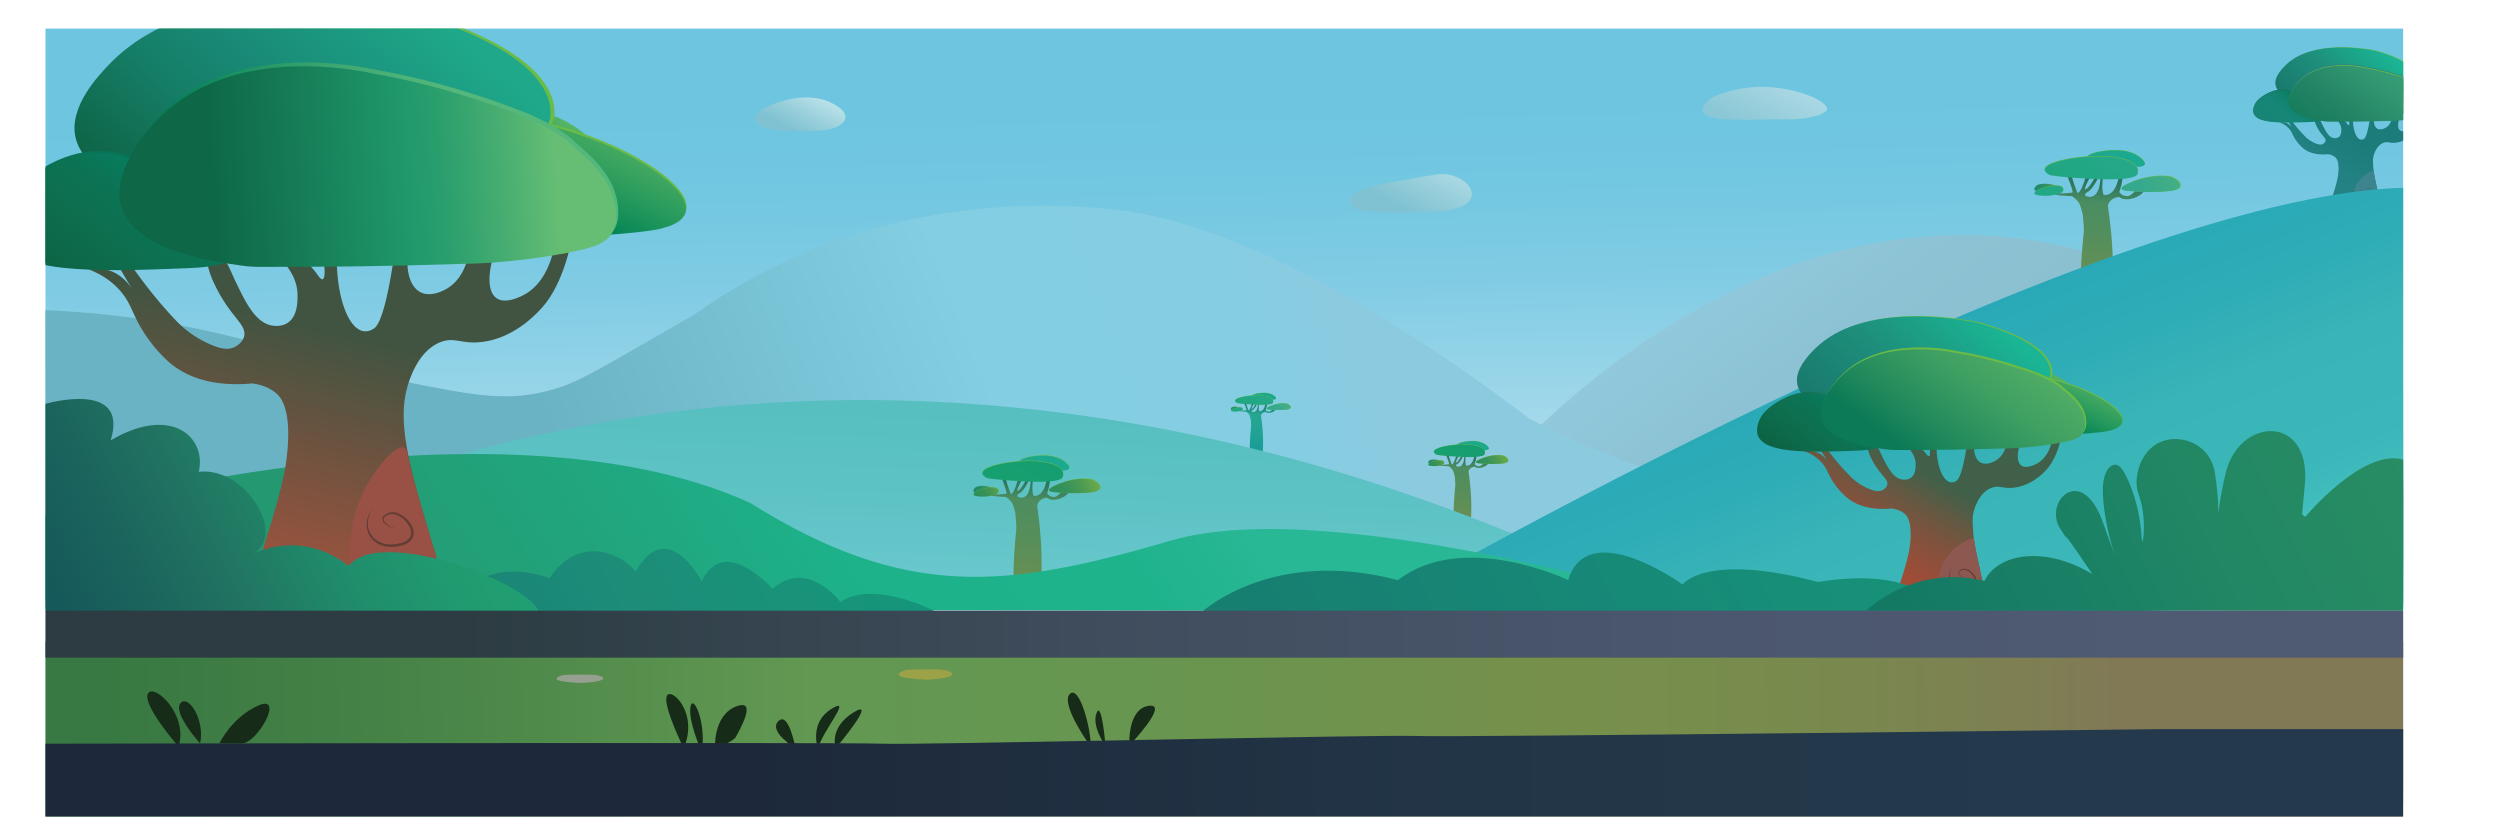 <svg id="Layer_1" data-name="Layer 1" xmlns="http://www.w3.org/2000/svg" xmlns:xlink="http://www.w3.org/1999/xlink" viewBox="0 0 2855.56 932.65"><defs><style>.cls-1{fill:none;}.cls-2{clip-path:url(#clip-path);}.cls-3{fill:url(#linear-gradient);}.cls-4{fill:url(#linear-gradient-2);}.cls-5{fill:url(#linear-gradient-3);}.cls-6{fill:url(#linear-gradient-4);}.cls-28,.cls-7{fill:#6abc46;}.cls-8{fill:url(#linear-gradient-5);}.cls-9{fill:url(#linear-gradient-6);}.cls-10{fill:url(#linear-gradient-7);}.cls-11{fill:url(#linear-gradient-8);}.cls-12{fill:url(#linear-gradient-9);}.cls-13{fill:url(#linear-gradient-10);}.cls-14{fill:url(#linear-gradient-11);}.cls-15{fill:url(#linear-gradient-12);}.cls-16{fill:url(#linear-gradient-13);}.cls-17{fill:url(#linear-gradient-14);}.cls-18{fill:url(#linear-gradient-15);}.cls-19{fill:url(#linear-gradient-16);}.cls-20{fill:url(#linear-gradient-17);}.cls-21{opacity:0.36;}.cls-22{fill:#38495e;}.cls-23{fill:url(#linear-gradient-18);}.cls-24{fill:url(#linear-gradient-19);}.cls-25{fill:url(#linear-gradient-20);}.cls-26{fill:url(#linear-gradient-21);}.cls-27{fill:url(#linear-gradient-22);}.cls-28{stroke-miterlimit:10;stroke-width:0.8px;stroke:url(#linear-gradient-23);}.cls-29{fill:url(#linear-gradient-24);}.cls-30{fill:url(#linear-gradient-25);}.cls-31{fill:url(#linear-gradient-26);}.cls-32{fill:url(#linear-gradient-27);}.cls-33{fill:url(#linear-gradient-28);}.cls-34{fill:url(#linear-gradient-29);}.cls-35{fill:url(#linear-gradient-30);}.cls-36{fill:url(#linear-gradient-31);}.cls-37{fill:url(#linear-gradient-32);}.cls-38{fill:url(#linear-gradient-33);}.cls-39{fill:url(#linear-gradient-34);}.cls-40{fill:url(#linear-gradient-35);}.cls-41{fill:url(#linear-gradient-36);}.cls-42{fill:url(#linear-gradient-37);}.cls-43{fill:url(#linear-gradient-38);}.cls-44{fill:url(#linear-gradient-39);}.cls-45{fill:url(#linear-gradient-40);}.cls-46{fill:#633d35;}.cls-47{fill:url(#linear-gradient-41);}.cls-48{fill:url(#linear-gradient-42);}.cls-49{fill:url(#linear-gradient-43);}.cls-50{fill:url(#linear-gradient-44);}.cls-51{fill:url(#linear-gradient-45);}.cls-52{fill:url(#linear-gradient-46);}.cls-53{fill:url(#linear-gradient-47);}.cls-54{fill:url(#linear-gradient-48);}.cls-55{fill:#995145;}.cls-56{fill:url(#linear-gradient-49);}.cls-57{fill:url(#linear-gradient-50);}.cls-58{fill:url(#linear-gradient-51);}.cls-59{fill:url(#linear-gradient-52);}.cls-60{fill:url(#linear-gradient-53);}.cls-61{fill:url(#linear-gradient-54);}.cls-62{fill:url(#linear-gradient-55);}.cls-63{fill:url(#linear-gradient-56);}.cls-64{fill:url(#linear-gradient-57);}.cls-65{fill:url(#linear-gradient-58);}.cls-66{fill:url(#linear-gradient-59);}.cls-67{fill:url(#linear-gradient-60);}.cls-68{fill:url(#linear-gradient-61);}.cls-69{fill:#172b19;}.cls-70{fill:url(#linear-gradient-62);}.cls-71{fill:#9ba248;}.cls-72{fill:#95a091;}.cls-73{fill:url(#linear-gradient-63);}.cls-74{fill:url(#linear-gradient-64);}.cls-75{fill:url(#linear-gradient-65);}</style><clipPath id="clip-path" transform="translate(51.95 32.65)"><rect class="cls-1" width="2693" height="900"/></clipPath><linearGradient id="linear-gradient" x1="1408.83" y1="1101.8" x2="1376.79" y2="-833.85" gradientUnits="userSpaceOnUse"><stop offset="0.09" stop-color="#cbe9f6"/><stop offset="0.24" stop-color="#cfe8f3"/><stop offset="0.27" stop-color="#bbe1ef"/><stop offset="0.34" stop-color="#99d5e9"/><stop offset="0.4" stop-color="#81cce4"/><stop offset="0.46" stop-color="#72c7e1"/><stop offset="0.51" stop-color="#6dc5e0"/></linearGradient><linearGradient id="linear-gradient-2" x1="2256.99" y1="728.08" x2="1559.14" y2="-190.07" gradientUnits="userSpaceOnUse"><stop offset="0.09" stop-color="#8bd2ec"/><stop offset="0.16" stop-color="#8acbe0"/><stop offset="0.23" stop-color="#89bfce"/><stop offset="0.37" stop-color="#8cc2d3"/><stop offset="0.51" stop-color="#92cade"/></linearGradient><linearGradient id="linear-gradient-3" x1="567.49" y1="795.06" x2="1909.1" y2="263.79" gradientUnits="userSpaceOnUse"><stop offset="0.09" stop-color="#6ab3c4"/><stop offset="0.43" stop-color="#83cee2"/><stop offset="0.64" stop-color="#85cde2"/><stop offset="0.71" stop-color="#8ccae0"/><stop offset="0.72" stop-color="#8ccae0"/><stop offset="0.85" stop-color="#8ccae0"/></linearGradient><linearGradient id="linear-gradient-4" x1="2338.77" y1="320.57" x2="2348.4" y2="140.91" gradientUnits="userSpaceOnUse"><stop offset="0.05" stop-color="#75914d"/><stop offset="0.2" stop-color="#679054"/><stop offset="0.49" stop-color="#528e5e"/><stop offset="0.68" stop-color="#4a8d62"/><stop offset="0.7" stop-color="#458961"/><stop offset="0.8" stop-color="#2c765f"/><stop offset="0.9" stop-color="#1d6a5e"/><stop offset="0.97" stop-color="#18665d"/></linearGradient><linearGradient id="linear-gradient-5" x1="2334.99" y1="165.82" x2="2396.77" y2="134.6" gradientUnits="userSpaceOnUse"><stop offset="0" stop-color="#21a889"/><stop offset="1" stop-color="#17aa92"/></linearGradient><linearGradient id="linear-gradient-6" x1="2308.27" y1="213.42" x2="2357.74" y2="125.55" gradientUnits="userSpaceOnUse"><stop offset="0" stop-color="#1da67f"/><stop offset="0.6" stop-color="#22a784"/><stop offset="0.97" stop-color="#27a98b"/></linearGradient><linearGradient id="linear-gradient-7" x1="2365.71" y1="200.75" x2="2431.24" y2="168.13" gradientUnits="userSpaceOnUse"><stop offset="0.01" stop-color="#32a890"/><stop offset="0.48" stop-color="#36a98d"/><stop offset="0.91" stop-color="#41ae85"/><stop offset="1" stop-color="#44af83"/></linearGradient><linearGradient id="linear-gradient-8" x1="2271.08" y1="188.66" x2="2301.81" y2="172.98" gradientUnits="userSpaceOnUse"><stop offset="0" stop-color="#1f876b"/><stop offset="0.23" stop-color="#23896a"/><stop offset="0.43" stop-color="#2e8e65"/><stop offset="0.63" stop-color="#40975d"/><stop offset="0.83" stop-color="#5aa352"/><stop offset="1" stop-color="#78b146"/></linearGradient><linearGradient id="linear-gradient-9" x1="2271.4" y1="193.38" x2="2307.4" y2="178.33" gradientUnits="userSpaceOnUse"><stop offset="0" stop-color="#21a986"/><stop offset="1" stop-color="#23a784"/></linearGradient><linearGradient id="linear-gradient-10" x1="1616.14" y1="570.73" x2="1621.42" y2="472.26" gradientUnits="userSpaceOnUse"><stop offset="0.05" stop-color="#6c9051"/><stop offset="0.08" stop-color="#6a9052"/><stop offset="0.46" stop-color="#558e5b"/><stop offset="0.7" stop-color="#4d8d5f"/><stop offset="0.73" stop-color="#45875f"/><stop offset="0.82" stop-color="#2c755e"/><stop offset="0.91" stop-color="#1d6a5d"/><stop offset="0.97" stop-color="#18665d"/></linearGradient><linearGradient id="linear-gradient-11" x1="1614.07" y1="485.92" x2="1647.93" y2="468.8" xlink:href="#linear-gradient-5"/><linearGradient id="linear-gradient-12" x1="1599.42" y1="512.01" x2="1626.54" y2="463.85" gradientUnits="userSpaceOnUse"><stop offset="0" stop-color="#19a26f"/><stop offset="0.91" stop-color="#159d70"/><stop offset="0.97" stop-color="#159c70"/></linearGradient><linearGradient id="linear-gradient-13" x1="1630.9" y1="505.06" x2="1666.82" y2="487.18" gradientUnits="userSpaceOnUse"><stop offset="0.01" stop-color="#2a8c5d"/><stop offset="0.27" stop-color="#2e8e5c"/><stop offset="0.51" stop-color="#399359"/><stop offset="0.74" stop-color="#4b9b54"/><stop offset="0.96" stop-color="#65a74c"/><stop offset="1" stop-color="#6aa94b"/></linearGradient><linearGradient id="linear-gradient-14" x1="1579.04" y1="498.44" x2="1595.88" y2="489.84" xlink:href="#linear-gradient-8"/><linearGradient id="linear-gradient-15" x1="1579.22" y1="501.02" x2="1598.95" y2="492.77" gradientUnits="userSpaceOnUse"><stop offset="0" stop-color="#2d8d59"/><stop offset="0.28" stop-color="#318f58"/><stop offset="0.53" stop-color="#3c9355"/><stop offset="0.77" stop-color="#4e9c4f"/><stop offset="1" stop-color="#68a747"/><stop offset="1" stop-color="#68a747"/></linearGradient><linearGradient id="linear-gradient-16" x1="2585.33" y1="196.84" x2="2663.92" y2="59.2" gradientUnits="userSpaceOnUse"><stop offset="0" stop-color="#268386"/><stop offset="0.31" stop-color="#228182"/><stop offset="0.55" stop-color="#1b7c79"/></linearGradient><linearGradient id="linear-gradient-17" x1="2643.69" y1="207.63" x2="2870.41" y2="-189.41" gradientUnits="userSpaceOnUse"><stop offset="0.03" stop-color="#3e848e"/><stop offset="0.15" stop-color="#3a838c"/><stop offset="0.28" stop-color="#2c8286"/><stop offset="0.34" stop-color="#248182"/></linearGradient><linearGradient id="linear-gradient-18" x1="2675.2" y1="85.86" x2="2721.6" y2="37.69" gradientUnits="userSpaceOnUse"><stop offset="0" stop-color="#0d5f3f"/><stop offset="0.16" stop-color="#06724b"/><stop offset="0.28" stop-color="#008355"/><stop offset="0.42" stop-color="#24985c"/><stop offset="0.56" stop-color="#43a961"/><stop offset="0.68" stop-color="#56b465"/><stop offset="0.76" stop-color="#5db866"/></linearGradient><linearGradient id="linear-gradient-19" x1="2581.81" y1="108.57" x2="2688.64" y2="-11.19" gradientUnits="userSpaceOnUse"><stop offset="0.01" stop-color="#18756a"/><stop offset="0.11" stop-color="#1a7d6f"/><stop offset="0.38" stop-color="#1e8e7b"/><stop offset="0.76" stop-color="#1ab594"/></linearGradient><linearGradient id="linear-gradient-20" x1="2537.8" y1="124.97" x2="2668.63" y2="-38.19" gradientUnits="userSpaceOnUse"><stop offset="0" stop-color="#0d5f3f"/><stop offset="0.21" stop-color="#196e52"/><stop offset="0.28" stop-color="#1e7359"/><stop offset="0.34" stop-color="#297f5b"/><stop offset="0.51" stop-color="#469e61"/><stop offset="0.66" stop-color="#57b165"/><stop offset="0.76" stop-color="#5db866"/></linearGradient><linearGradient id="linear-gradient-21" x1="2537.8" y1="125.63" x2="2587.6" y2="63.53" gradientUnits="userSpaceOnUse"><stop offset="0.04" stop-color="#198274"/><stop offset="0.45" stop-color="#168777"/><stop offset="0.57" stop-color="#128471"/><stop offset="0.73" stop-color="#097c61"/><stop offset="0.75" stop-color="#077b5e"/></linearGradient><linearGradient id="linear-gradient-22" x1="2567.08" y1="95.56" x2="2532.05" y2="24.54" gradientTransform="matrix(-1, 0, 0, 1, 5274.86, 0)" gradientUnits="userSpaceOnUse"><stop offset="0" stop-color="#0d5f3f"/><stop offset="0.05" stop-color="#06724b"/><stop offset="0.09" stop-color="#008355"/><stop offset="0.26" stop-color="#24985c"/><stop offset="0.43" stop-color="#43a961"/><stop offset="0.57" stop-color="#56b465"/><stop offset="0.67" stop-color="#5db866"/></linearGradient><linearGradient id="linear-gradient-23" x1="2562.52" y1="73.18" x2="2731.19" y2="73.18" xlink:href="#linear-gradient-17"/><linearGradient id="linear-gradient-24" x1="2600.31" y1="147.53" x2="2757.18" y2="-67.66" gradientUnits="userSpaceOnUse"><stop offset="0" stop-color="#0d7a57"/><stop offset="0.19" stop-color="#208163"/><stop offset="0.21" stop-color="#228264"/><stop offset="0.41" stop-color="#329872"/><stop offset="0.61" stop-color="#3ca67a"/><stop offset="0.78" stop-color="#3fab7d"/></linearGradient><linearGradient id="linear-gradient-25" x1="1381.39" y1="490.6" x2="1385.34" y2="416.87" gradientUnits="userSpaceOnUse"><stop offset="0.05" stop-color="#179999"/><stop offset="0.3" stop-color="#1fa095"/><stop offset="0.68" stop-color="#27a791"/><stop offset="0.74" stop-color="#229381"/><stop offset="0.83" stop-color="#1d7a6d"/><stop offset="0.91" stop-color="#196b61"/><stop offset="0.97" stop-color="#18665d"/></linearGradient><linearGradient id="linear-gradient-26" x1="1379.84" y1="427.1" x2="1405.19" y2="414.28" xlink:href="#linear-gradient-5"/><linearGradient id="linear-gradient-27" x1="1368.87" y1="446.63" x2="1389.18" y2="410.57" xlink:href="#linear-gradient-6"/><linearGradient id="linear-gradient-28" x1="1392.45" y1="441.43" x2="1419.34" y2="428.05" xlink:href="#linear-gradient-7"/><linearGradient id="linear-gradient-29" x1="1353.61" y1="436.47" x2="1366.22" y2="430.04" xlink:href="#linear-gradient-8"/><linearGradient id="linear-gradient-30" x1="1353.74" y1="438.41" x2="1368.52" y2="432.23" xlink:href="#linear-gradient-9"/><linearGradient id="linear-gradient-31" x1="947.08" y1="-252.36" x2="907.78" y2="989.91" gradientUnits="userSpaceOnUse"><stop offset="0.09" stop-color="#60c6ca"/><stop offset="0.24" stop-color="#59bfc1"/><stop offset="0.55" stop-color="#57bfbf"/><stop offset="0.64" stop-color="#5fc3c6"/><stop offset="0.7" stop-color="#67c7cc"/></linearGradient><linearGradient id="linear-gradient-32" x1="1854.99" y1="-195.89" x2="2310.46" y2="931.19" gradientUnits="userSpaceOnUse"><stop offset="0.5" stop-color="#29a9b7"/><stop offset="0.58" stop-color="#2fadb7"/><stop offset="0.65" stop-color="#39b4b7"/><stop offset="0.75" stop-color="#3bb6b9"/><stop offset="0.79" stop-color="#42bdbe"/><stop offset="0.8" stop-color="#46c1c1"/></linearGradient><linearGradient id="linear-gradient-33" x1="1117.82" y1="651.49" x2="1126.5" y2="489.52" xlink:href="#linear-gradient-10"/><linearGradient id="linear-gradient-34" x1="1114.81" y1="511.38" x2="1168.34" y2="484.33" xlink:href="#linear-gradient-5"/><linearGradient id="linear-gradient-35" x1="1091.43" y1="553.43" x2="1134.71" y2="476.56" xlink:href="#linear-gradient-12"/><linearGradient id="linear-gradient-36" x1="1141.38" y1="542.77" x2="1198.34" y2="514.43" xlink:href="#linear-gradient-13"/><linearGradient id="linear-gradient-37" x1="1059.28" y1="532.29" x2="1086.01" y2="518.66" xlink:href="#linear-gradient-8"/><linearGradient id="linear-gradient-38" x1="1059.58" y1="536.55" x2="1090.9" y2="523.46" xlink:href="#linear-gradient-15"/><linearGradient id="linear-gradient-39" x1="2069.51" y1="644.11" x2="2210.87" y2="396.55" gradientUnits="userSpaceOnUse"><stop offset="0" stop-color="#a94a35"/><stop offset="0.1" stop-color="#a54b36"/><stop offset="0.21" stop-color="#974e38"/><stop offset="0.32" stop-color="#82523d"/><stop offset="0.44" stop-color="#635942"/><stop offset="0.55" stop-color="#416049"/></linearGradient><linearGradient id="linear-gradient-40" x1="2174.48" y1="663.51" x2="2218.62" y2="586.22" gradientUnits="userSpaceOnUse"><stop offset="0.01" stop-color="#8c5850"/><stop offset="0.55" stop-color="#8c5850"/></linearGradient><linearGradient id="linear-gradient-41" x1="2231.17" y1="444.5" x2="2314.62" y2="357.85" xlink:href="#linear-gradient-18"/><linearGradient id="linear-gradient-42" x1="2063.19" y1="485.35" x2="2255.34" y2="269.93" xlink:href="#linear-gradient-19"/><linearGradient id="linear-gradient-43" x1="1984.03" y1="514.85" x2="2219.34" y2="221.37" xlink:href="#linear-gradient-20"/><linearGradient id="linear-gradient-44" x1="1984.03" y1="516.02" x2="2073.59" y2="404.32" gradientUnits="userSpaceOnUse"><stop offset="0.04" stop-color="#0d5e3f"/><stop offset="0.45" stop-color="#0d6f4f"/><stop offset="0.62" stop-color="#0b7455"/><stop offset="0.75" stop-color="#077b5e"/></linearGradient><linearGradient id="linear-gradient-45" x1="2985.1" y1="461.94" x2="2922.08" y2="334.21" xlink:href="#linear-gradient-22"/><linearGradient id="linear-gradient-46" x1="2096.46" y1="555.41" x2="2378.61" y2="168.36" gradientUnits="userSpaceOnUse"><stop offset="0" stop-color="#0d7a57"/><stop offset="0.16" stop-color="#0d7a57"/><stop offset="0.23" stop-color="#1e875b"/><stop offset="0.38" stop-color="#3e9f62"/><stop offset="0.53" stop-color="#55b067"/><stop offset="0.66" stop-color="#63ba6a"/><stop offset="0.78" stop-color="#68be6b"/></linearGradient><linearGradient id="linear-gradient-47" x1="400.45" y1="968.76" x2="1583.73" y2="202.6" gradientUnits="userSpaceOnUse"><stop offset="0.09" stop-color="#249971"/><stop offset="0.29" stop-color="#21a57d"/><stop offset="0.45" stop-color="#1db28a"/><stop offset="0.64" stop-color="#1fb38c"/><stop offset="0.71" stop-color="#26b692"/><stop offset="0.73" stop-color="#29b895"/></linearGradient><linearGradient id="linear-gradient-48" x1="232.82" y1="638.98" x2="364.39" y2="97.23" gradientUnits="userSpaceOnUse"><stop offset="0" stop-color="#a5533d"/><stop offset="0.24" stop-color="#7b533f"/><stop offset="0.55" stop-color="#415441"/></linearGradient><linearGradient id="linear-gradient-49" x1="466.03" y1="196.04" x2="624.24" y2="31.78" xlink:href="#linear-gradient-18"/><linearGradient id="linear-gradient-50" x1="148.72" y1="271.38" x2="513.77" y2="-137.88" gradientUnits="userSpaceOnUse"><stop offset="0" stop-color="#0d5f3f"/><stop offset="0.27" stop-color="#157d66"/><stop offset="0.43" stop-color="#198a77"/><stop offset="0.76" stop-color="#1fa98a"/></linearGradient><linearGradient id="linear-gradient-51" x1="1.08" y1="333.61" x2="171.23" y2="121.4" gradientUnits="userSpaceOnUse"><stop offset="0" stop-color="#0d5f3f"/><stop offset="0.33" stop-color="#0c7151"/><stop offset="0.34" stop-color="#0c7151"/><stop offset="0.76" stop-color="#077458"/></linearGradient><linearGradient id="linear-gradient-52" x1="1.08" y1="335.95" x2="171.23" y2="123.74" xlink:href="#linear-gradient-44"/><linearGradient id="linear-gradient-53" x1="4699.64" y1="231.76" x2="4577.54" y2="-15.74" xlink:href="#linear-gradient-22"/><linearGradient id="linear-gradient-54" x1="87.02" y1="153.3" x2="654.22" y2="153.3" gradientUnits="userSpaceOnUse"><stop offset="0" stop-color="#0d5f3f"/><stop offset="0.06" stop-color="#06724c"/><stop offset="0.09" stop-color="#008055"/><stop offset="0.23" stop-color="#1b9261"/><stop offset="0.41" stop-color="#3aa66f"/><stop offset="0.57" stop-color="#4db378"/><stop offset="0.67" stop-color="#54b77b"/></linearGradient><linearGradient id="linear-gradient-55" x1="44.85" y1="179.51" x2="717.12" y2="132.99" gradientUnits="userSpaceOnUse"><stop offset="0.21" stop-color="#0e6747"/><stop offset="0.35" stop-color="#157a55"/><stop offset="0.55" stop-color="#20996c"/><stop offset="0.61" stop-color="#2b9f6d"/><stop offset="0.71" stop-color="#48ae71"/><stop offset="0.8" stop-color="#66be74"/></linearGradient><linearGradient id="linear-gradient-56" x1="451.31" y1="800.95" x2="1163.04" y2="442.51" gradientUnits="userSpaceOnUse"><stop offset="0.1" stop-color="#198477"/><stop offset="0.34" stop-color="#1d8d78"/><stop offset="0.43" stop-color="#1a9079"/><stop offset="0.71" stop-color="#15967a"/></linearGradient><linearGradient id="linear-gradient-57" x1="-49.91" y1="713.9" x2="666.55" y2="353.07" gradientUnits="userSpaceOnUse"><stop offset="0.11" stop-color="#16595a"/><stop offset="0.23" stop-color="#1b655d"/><stop offset="0.34" stop-color="#217461"/><stop offset="0.47" stop-color="#208a6a"/><stop offset="0.61" stop-color="#209a70"/><stop offset="0.72" stop-color="#20a072"/></linearGradient><linearGradient id="linear-gradient-58" x1="1316.05" y1="947.58" x2="2737.66" y2="231.61" gradientUnits="userSpaceOnUse"><stop offset="0.1" stop-color="#177e70"/><stop offset="0.34" stop-color="#178877"/><stop offset="0.5" stop-color="#169078"/><stop offset="0.72" stop-color="#169679"/></linearGradient><linearGradient id="linear-gradient-59" x1="-186.13" y1="846.02" x2="2912.33" y2="820.31" gradientUnits="userSpaceOnUse"><stop offset="0.1" stop-color="#387842"/><stop offset="0.19" stop-color="#448146"/><stop offset="0.36" stop-color="#629852"/><stop offset="0.48" stop-color="#679650"/><stop offset="0.62" stop-color="#75904b"/><stop offset="0.63" stop-color="#76904b"/><stop offset="0.72" stop-color="#788b4d"/><stop offset="0.82" stop-color="#7f7d54"/><stop offset="0.84" stop-color="#817956"/></linearGradient><linearGradient id="linear-gradient-60" x1="2062.98" y1="815.52" x2="2954.05" y2="366.75" gradientUnits="userSpaceOnUse"><stop offset="0.09" stop-color="#137863"/><stop offset="0.33" stop-color="#1a8165"/><stop offset="0.5" stop-color="#228864"/><stop offset="0.72" stop-color="#288d63"/></linearGradient><linearGradient id="linear-gradient-61" x1="-7.73" y1="729.47" x2="2948.71" y2="718.73" gradientUnits="userSpaceOnUse"><stop offset="0.18" stop-color="#2c3c42"/><stop offset="0.22" stop-color="#2f3f46"/><stop offset="0.45" stop-color="#414e5f"/><stop offset="0.66" stop-color="#4b576e"/><stop offset="0.83" stop-color="#4f5a73"/></linearGradient><linearGradient id="linear-gradient-62" x1="-53.74" y1="859.57" x2="2883.8" y2="848.91" gradientUnits="userSpaceOnUse"><stop offset="0.29" stop-color="#1d293a"/><stop offset="0.57" stop-color="#223547"/><stop offset="0.83" stop-color="#243a4c"/></linearGradient><linearGradient id="linear-gradient-63" x1="850.43" y1="124.02" x2="910.01" y2="10.56" gradientUnits="userSpaceOnUse"><stop offset="0.07" stop-color="#80c2d2"/><stop offset="0.24" stop-color="#98cfdb"/><stop offset="0.54" stop-color="#cbeaef"/></linearGradient><linearGradient id="linear-gradient-64" x1="1546.08" y1="220" x2="1647.47" y2="26.92" xlink:href="#linear-gradient-63"/><linearGradient id="linear-gradient-65" x1="1950.6" y1="116.81" x2="2029.59" y2="-33.63" gradientUnits="userSpaceOnUse"><stop offset="0.01" stop-color="#8bc8d6"/><stop offset="0.7" stop-color="#c4e5ef"/><stop offset="0.87" stop-color="#d2edf5"/></linearGradient></defs><g class="cls-2"><rect class="cls-3" x="49.53" y="20.59" width="2697.69" height="898.38"/><path class="cls-4" d="M1622.73,544.41s321-422.08,742.79-278.83C2662.64,435.36,2693,459.73,2693,459.73v200l-1123.33,6Z" transform="translate(51.95 32.65)"/><path class="cls-5" d="M-13.53,321.17c95.23,3,169.57,16.95,219.31,28.93,76.58,18.43,103.69,34.27,192.16,50.89,78.11,14.68,121.63,26.62,175.09,13,36-9.18,55-22.73,166.89-86.5a671.46,671.46,0,0,1,131.47-73c46.75-19.43,166.15-62.76,329.37-49.71,0,0,9.4.75,18.3,1.7,160.46,17,355.79,148.06,476.48,239.43a1055.34,1055.34,0,0,0,231.2,85.66c205.26,49.68,370.42,25.37,417.08,15.63C2514.88,511.44,2678.2,422,2678.2,422c273.26-164,14.8-8.63,14.8-8.63q3.08,120.78,6.14,241.57L0,652.08Z" transform="translate(51.95 32.65)"/><path class="cls-6" d="M2396.55,186.07c-4.64,7-19.53,11.8-26.88,7a3.17,3.17,0,0,0-3.42-.38c-10.91,2.72-10.43,10.76-10.43,10.76,10.48,70.23,3.37,112.33,3.37,112.33h-32.86c-4.23-22.17.48-69.71,1.92-83.56.37-3.61-1.23-20.06-1.23-20.06s-2.5-10.61-4.52-13.36a33.19,33.19,0,0,0-7.86-7.39c-27.35-1-17.74-3.57-17.74-3.57,1.42.93,16.93.06,18.34-.68s-6-19.23-6-19.23h5.28c.8,5.73,6.39,19.6,6.39,19.6,4,1.33,9.44-18.11,9.44-18.11h5.28s-8.88,15.52-5.05,14,9.92-12.67,9.92-12.67h4.06s-6.31,12.85-11.75,15.81-2.08,4.76-2.08,4.76c16.33,5.91,16.47-20.57,16.47-20.57H2350c-1.81,13.49.82,19.11.82,19.11,13.82,2,17-19.11,17-19.11l4.47-1.37c.5,5.91-3.48,17.18-3.48,17.18s1.81,4.62,9.07,4.81c4.33.11,10.87-7.86,12.68-9.27Z" transform="translate(51.95 32.65)"/><path class="cls-7" d="M2397.42,152s-8.25-15.31-38.82-13.28-45.13,15.09,15.53,17.56C2374.13,156.23,2402.27,160.74,2397.42,152Z" transform="translate(51.95 32.65)"/><path class="cls-8" d="M2397.41,152.5s-8.35-15.31-39.3-13.29-45.68,15.09,15.72,17.57C2373.83,156.78,2402.32,161.28,2397.41,152.5Z" transform="translate(51.95 32.65)"/><path class="cls-7" d="M2289.68,166.7s14.2,2.92,57.21,4.48c41.21,1.5,42.13-5.12,42.13-5.12s9-15.22-28.19-19.79C2326.63,142.07,2263.79,153.89,2289.68,166.7Z" transform="translate(51.95 32.65)"/><path class="cls-9" d="M2289.68,167.46s14.2,2.94,57.21,4.52c41.21,1.51,42.13-5.17,42.13-5.17s9-15.33-28.19-19.94C2326.63,142.63,2263.79,154.54,2289.68,167.46Z" transform="translate(51.95 32.65)"/><path class="cls-7" d="M2380.14,185.45s25.54,2.54,47.22,0,7.86-15.13,0-16.65c-8.22-1.6-27.4-2.24-50.14,8.89C2362.7,184.79,2380.14,185.45,2380.14,185.45Z" transform="translate(51.95 32.65)"/><path class="cls-10" d="M2379.94,185.48s25.32,2.47,46.8,0,7.8-14.66,0-16.14c-8.14-1.54-27.15-2.16-49.69,8.62C2362.67,184.85,2379.94,185.48,2379.94,185.48Z" transform="translate(51.95 32.65)"/><path class="cls-11" d="M2291.19,178s-17.19-3.77-19.41,4.82c-.65,2.54,3.1,3.33,10.2,3.43C2288.37,186.37,2311.55,181.27,2291.19,178Z" transform="translate(51.95 32.65)"/><path class="cls-7" d="M2274.05,189.12s11.16,3.18,25.76-1c7.82-2.24,6.16-9.1-1.93-9.1S2266.55,184.38,2274.05,189.12Z" transform="translate(51.95 32.65)"/><path class="cls-12" d="M2273.36,189.82s11.41,3.26,26.34-1c8-2.31,6.29-9.36-2-9.36S2265.69,185,2273.36,189.82Z" transform="translate(51.95 32.65)"/><path class="cls-13" d="M1647.81,497c-2.54,3.84-10.71,6.47-14.73,3.82a1.74,1.74,0,0,0-1.88-.21c-6,1.49-5.72,5.9-5.72,5.9,5.75,38.49,1.85,61.57,1.85,61.57h-18c-2.32-12.16.26-38.21,1-45.8.21-2-.67-11-.67-11s-1.37-5.81-2.48-7.32a18.24,18.24,0,0,0-4.31-4.05c-15-.55-9.72-1.95-9.72-1.95.78.5,9.28,0,10-.38s-3.3-10.54-3.3-10.54h2.89c.45,3.14,3.51,10.74,3.51,10.74,2.17.73,5.17-9.92,5.17-9.92h2.9s-4.87,8.51-2.77,7.7,5.44-6.95,5.44-6.95h2.22s-3.46,7-6.44,8.66-1.14,2.61-1.14,2.61c9,3.25,9-11.27,9-11.27h1.56c-1,7.39.44,10.47.44,10.47,7.58,1.1,9.35-10.47,9.35-10.47l2.44-.75c.28,3.24-1.91,9.42-1.91,9.42s1,2.53,5,2.63c2.37.06,6-4.3,7-5.08Z" transform="translate(51.95 32.65)"/><path class="cls-7" d="M1648.28,478.32s-4.52-8.39-21.27-7.28-24.74,8.27,8.51,9.62C1635.52,480.66,1650.94,483.13,1648.28,478.32Z" transform="translate(51.95 32.65)"/><path class="cls-14" d="M1648.28,478.62s-4.58-8.4-21.54-7.29-25,8.27,8.62,9.63C1635.36,481,1651,483.43,1648.28,478.62Z" transform="translate(51.95 32.65)"/><path class="cls-7" d="M1589.23,486.4s7.79,1.6,31.36,2.46c22.58.82,23.09-2.81,23.09-2.81s4.91-8.34-15.45-10.85C1609.49,472.9,1575,479.38,1589.23,486.4Z" transform="translate(51.95 32.65)"/><path class="cls-15" d="M1589.23,486.82s7.79,1.61,31.36,2.47c22.58.83,23.09-2.83,23.09-2.83s4.91-8.4-15.45-10.93C1609.49,473.21,1575,479.74,1589.23,486.82Z" transform="translate(51.95 32.65)"/><path class="cls-7" d="M1638.81,496.67s14,1.4,25.88,0,4.31-8.29,0-9.12c-4.5-.87-15-1.23-27.48,4.87C1629.26,496.32,1638.81,496.67,1638.81,496.67Z" transform="translate(51.95 32.65)"/><path class="cls-16" d="M1638.7,496.69s13.88,1.36,25.66,0,4.27-8,0-8.84c-4.47-.85-14.89-1.19-27.24,4.72C1629.24,496.35,1638.7,496.69,1638.7,496.69Z" transform="translate(51.95 32.65)"/><path class="cls-17" d="M1590.06,492.61s-9.42-2.07-10.64,2.64c-.35,1.39,1.7,1.83,5.59,1.88C1588.52,497.18,1601.22,494.38,1590.06,492.61Z" transform="translate(51.95 32.65)"/><path class="cls-7" d="M1580.67,498.69a27.9,27.9,0,0,0,14.11-.56c4.29-1.23,3.38-5-1-5S1576.55,496.09,1580.67,498.69Z" transform="translate(51.95 32.65)"/><path class="cls-18" d="M1580.29,499.07a28.35,28.35,0,0,0,14.43-.58c4.38-1.26,3.45-5.12-1.08-5.12S1576.08,496.4,1580.29,499.07Z" transform="translate(51.95 32.65)"/><path class="cls-19" d="M2612.44,100.35s10.12,6.23,9.93,15.27c0,1.59.1,6.45-3.32,8.57a8.21,8.21,0,0,1-5.7.8c-5.37-1.17-8.57-7.42-11.7-13.53-2.57-5-3.74-8.9-6.79-9.34a2.89,2.89,0,0,0-2.27.44c-2.27,2,1.64,10.44,6,16.38,3.44,4.65,6.44,6.78,5.66,9.61-.6,2.2-3.07,3.31-3.31,3.42-2,.86-4.17.58-7.26-.57a36.12,36.12,0,0,1-11.81-7.31,156.8,156.8,0,0,1-17.64-20.82l-2.64,2.49,4.9,7.83a14.58,14.58,0,0,0-9.06-6.4,14,14,0,0,0-5.66,0,26.63,26.63,0,0,1,10.57,6.76c3.82,4.12,4,7.34,7.93,13.17a45.62,45.62,0,0,0,9.06,10c9.13,7.16,21.41,7,27.56,6.41a15.41,15.41,0,0,1,8.69,3.56c1.14,1,5.44,5.41,2.68,22.81,0,0-1.54,9.72-9.46,31.46l42.29.19c13,1.57,16.33.39,16.83-1.08.25-.74-.28-1.39-1.1-3.18-1.17-2.58-1.36-4.08-2.45-9.46-3-14.66-4.86-19.73-5.59-30.74-.33-5.06-.48-7.65.22-10.71.26-1.17,2.87-12.83,11.7-16,4.72-1.71,6.89.66,13.59,0,13-1.29,21.56-11.89,22.28-12.82,6.64-8.51,8.55-20.77,8.55-20.77l-5.63.78c-.26,2.15-1.83,13.48-10.85,17.85-1.07.52-6,2.92-9,1-4.25-2.74-1.64-12-1.17-12.89,1.82-3.33,6.06-9.67,6.06-9.67l-14,1.66c.66,8-2.33,15.09-8,18-.77.4-5.13,2.65-8.59,1-4.19-2-6-9.28-2.71-17.7L2656.07,95s-3.15,28.15-7.88,31c-8.18,5-14.24-12-12.12-29.27H2630s3.94,18.84-.91,12.11c-1.73-2.41-4.87-5.31-9.69-8.5" transform="translate(51.95 32.65)"/><path class="cls-20" d="M2659.28,162.13c-1.88.57-14.69,4.68-20.35,17.92a32.15,32.15,0,0,0-1.16,21.41H2668c-1.51-5.31-3-10.89-4.31-16.74C2661.83,176.83,2660.4,169.28,2659.28,162.13Z" transform="translate(51.95 32.65)"/><g class="cls-21"><path class="cls-22" d="M2654.38,187.62a5,5,0,0,1-3.06-.88,4.93,4.93,0,0,1-1.25-1.07,2,2,0,0,1-.54-1.65c1-2.33,4-2.65,5.95-1.7a9.9,9.9,0,0,1,4.8,4.5,5.65,5.65,0,0,1,.62,3.38,4.3,4.3,0,0,1-2,2.88,8.86,8.86,0,0,1-3.15,1.17c-.54.09-1.08.2-1.63.26l-1.66.07a9.44,9.44,0,0,1-6.16-2.26,8,8,0,0,1-2-2.67,8.12,8.12,0,0,1-.49-1.59l-.15-.81,0-.83a10.19,10.19,0,0,1,2.08-6,10.34,10.34,0,0,0-1.6,6l0,.77.18.76a7.37,7.37,0,0,0,.52,1.45,7.19,7.19,0,0,0,1.9,2.37c3.16,2.63,8.15,2.38,11.58.51A3.34,3.34,0,0,0,2660,190a4.75,4.75,0,0,0-.5-2.83,9.57,9.57,0,0,0-4.3-4.21,4.72,4.72,0,0,0-2.91-.47c-.91.26-2,.73-2.29,1.59a1.62,1.62,0,0,0,.37,1.33,4.71,4.71,0,0,0,1.1,1.08A5.19,5.19,0,0,0,2654.38,187.62Z" transform="translate(51.95 32.65)"/></g><path class="cls-23" d="M2666.79,59.91s10.26-4.84,26.38-4.77,34.18,10.76,29.19,17.56-8,10.72-30.36,10.66S2644.22,72.9,2666.79,59.91Z" transform="translate(51.95 32.65)"/><path class="cls-7" d="M2662.75,25.18c43,12.16,47.29,26.7,46.41,33.36,0,0,.09,11.4-44.32,22.91h0s-26,9.42-74.14,4.48c-14.6-1.5-38.68-7.46-42-20.77-2.45-9.79,7.57-19.77,11.19-23.37C2589.41,12.39,2648.28,22.4,2662.75,25.18Z" transform="translate(51.95 32.65)"/><path class="cls-24" d="M2661.4,25.46c43,12.12,47.29,26.61,46.42,33.24,0,0,.09,11.35-44.31,22.8h0s-26,9.37-74.13,4.43c-14.6-1.5-38.68-7.44-42-20.7-2.45-9.75,7.56-19.69,11.18-23.28C2588.05,12.69,2646.92,22.68,2661.4,25.46Z" transform="translate(51.95 32.65)"/><path class="cls-25" d="M2522,95.84s-2.24-9,8.07-16.92c5.81-4.44,23.83-16.44,43.23-4.12,22.26,14.15,46.33,30,12.6,31.3S2525.51,107.76,2522,95.84Z" transform="translate(51.95 32.65)"/><path class="cls-26" d="M2522,96.5s-2.24-9.06,8.07-16.93c5.81-4.43,23.83-16.44,43.23-4.11,22.26,14.14,46.33,30,12.6,31.29S2525.51,108.42,2522,96.5Z" transform="translate(51.95 32.65)"/><path class="cls-7" d="M2745.2,93.51s-11.37,2.9-62,3.26l.09-38.24c1.19-.36,9.87-2.23,31.86,4.17,26.72,7.79,50.13,24.4,32.83,30.05" transform="translate(51.95 32.65)"/><path class="cls-27" d="M2745.05,94.21s-11.37,2.9-62,3.26l.08-38.25c1.2-.35,9.88-2.22,31.87,4.18,26.72,7.78,50.12,24.4,32.83,30" transform="translate(51.95 32.65)"/><path class="cls-28" d="M2604.1,104.73c4.79.63,5.6.39,24.26.37,4,0,20.85,0,54.8-1,14.27-.42,35.78-3.5,41.63-6a9,9,0,0,0,6-8.46c.32-12.7-11.47-20-15.19-23.58-3.47-3.32-12.24-7.34-14.57-8.22a266.42,266.42,0,0,0-51.4-14.09c-5.52-1.19-49-10-73.77,14.6-2.28,2.26-16.29,16-12.19,28C2568.39,100,2594.41,103.45,2604.1,104.73Z" transform="translate(51.95 32.65)"/><path class="cls-29" d="M2603.33,105.93c4.79.63,5.6.39,24.26.37,4,0,20.85,0,54.8-1,14.27-.42,35.78-3.5,41.63-6a9,9,0,0,0,6-8.46c.32-12.7-11.48-20-15.19-23.58-3.47-3.32-12.24-7.34-14.57-8.22a265.72,265.72,0,0,0-51.41-14.09c-5.51-1.2-49-10-73.76,14.6-2.28,2.26-16.29,16-12.19,28C2567.62,101.21,2593.63,104.65,2603.33,105.93Z" transform="translate(51.95 32.65)"/><path class="cls-30" d="M1405.1,435.41c-1.9,2.88-8,4.84-11,2.86a1.28,1.28,0,0,0-1.4-.15c-4.48,1.11-4.28,4.41-4.28,4.41,4.3,28.82,1.38,46.1,1.38,46.1h-13.48c-1.74-9.1.19-28.61.78-34.29.16-1.48-.5-8.24-.5-8.24s-1-4.35-1.86-5.48a13.58,13.58,0,0,0-3.22-3c-11.22-.41-7.28-1.46-7.28-1.46.58.38,7,0,7.53-.28s-2.48-7.89-2.48-7.89h2.17c.33,2.35,2.62,8,2.62,8,1.63.54,3.88-7.43,3.88-7.43h2.16s-3.64,6.37-2.07,5.76,4.07-5.2,4.07-5.2h1.67s-2.59,5.27-4.82,6.49-.86,1.95-.86,1.95c6.7,2.43,6.76-8.44,6.76-8.44H1386c-.75,5.53.33,7.84.33,7.84,5.67.82,7-7.84,7-7.84l1.83-.56c.21,2.42-1.43,7.05-1.43,7.05s.75,1.89,3.72,2c1.78.05,4.47-3.22,5.21-3.8Z" transform="translate(51.95 32.65)"/><path class="cls-7" d="M1405.46,421.41s-3.39-6.29-15.93-5.45-18.52,6.19,6.37,7.2C1395.9,423.16,1407.45,425,1405.46,421.41Z" transform="translate(51.95 32.65)"/><path class="cls-31" d="M1405.45,421.63s-3.42-6.28-16.12-5.45-18.75,6.19,6.45,7.21C1395.78,423.39,1407.47,425.23,1405.45,421.63Z" transform="translate(51.95 32.65)"/><path class="cls-7" d="M1361.24,427.46s5.83,1.2,23.48,1.84c16.91.61,17.29-2.1,17.29-2.1s3.68-6.25-11.57-8.12C1376.41,417.35,1350.62,422.2,1361.24,427.46Z" transform="translate(51.95 32.65)"/><path class="cls-32" d="M1361.24,427.77s5.83,1.21,23.48,1.86c16.91.61,17.29-2.13,17.29-2.13s3.68-6.29-11.57-8.18C1376.41,417.58,1350.62,422.47,1361.24,427.77Z" transform="translate(51.95 32.65)"/><path class="cls-7" d="M1398.37,435.15a105.34,105.34,0,0,0,19.38,0c8.89-1,3.22-6.21,0-6.83-3.38-.66-11.25-.92-20.58,3.65C1391.21,434.88,1398.37,435.15,1398.37,435.15Z" transform="translate(51.95 32.65)"/><path class="cls-33" d="M1398.29,435.17a107.49,107.49,0,0,0,19.2,0c8.82-1,3.2-6,0-6.63s-11.14-.89-20.39,3.54C1391.2,434.91,1398.29,435.17,1398.29,435.17Z" transform="translate(51.95 32.65)"/><path class="cls-34" d="M1361.86,432.11s-7-1.55-8,2c-.27,1,1.27,1.36,4.18,1.4C1360.71,435.53,1370.22,433.44,1361.86,432.11Z" transform="translate(51.95 32.65)"/><path class="cls-7" d="M1354.83,436.66a21,21,0,0,0,10.57-.42c3.21-.92,2.53-3.74-.79-3.74S1351.75,434.71,1354.83,436.66Z" transform="translate(51.95 32.65)"/><path class="cls-35" d="M1354.55,436.94a21.24,21.24,0,0,0,10.8-.43c3.28-.94,2.59-3.83-.8-3.83S1351.4,435,1354.55,436.94Z" transform="translate(51.95 32.65)"/><path class="cls-36" d="M94,652.18s676.95-480.27,1649-46.33v46.33Z" transform="translate(51.95 32.65)"/><path class="cls-37" d="M1513,666s827.62-478.82,1184.81-484.27l-4.85,478Z" transform="translate(51.95 32.65)"/><path class="cls-38" d="M1168.19,530.2c-4,6.33-17,10.65-23.32,6.3a2.66,2.66,0,0,0-3-.35c-9.47,2.45-9.05,9.71-9.05,9.71,9.1,63.35,2.92,101.33,2.92,101.33h-28.5c-3.68-20,.41-62.88,1.66-75.38.33-3.26-1.07-18.1-1.07-18.1s-2.17-9.57-3.92-12.05a29,29,0,0,0-6.82-6.66c-23.72-.9-15.38-3.22-15.38-3.22,1.22.83,14.68.05,15.91-.62s-5.23-17.34-5.23-17.34H1097c.7,5.17,5.55,17.68,5.55,17.68,3.43,1.19,8.19-16.34,8.19-16.34h4.57s-7.69,14-4.37,12.67,8.6-11.44,8.6-11.44h3.52s-5.47,11.6-10.19,14.27-1.8,4.29-1.8,4.29c14.17,5.34,14.28-18.56,14.28-18.56h2.47c-1.57,12.17.71,17.24.71,17.24,12,1.81,14.79-17.24,14.79-17.24l3.87-1.23c.44,5.34-3,15.5-3,15.5s1.57,4.17,7.87,4.34c3.76.1,9.44-7.09,11-8.37Z" transform="translate(51.95 32.65)"/><path class="cls-7" d="M1168.94,499.42s-7.16-13.81-33.68-12-39.15,13.61,13.47,15.84C1148.73,503.28,1173.15,507.35,1168.94,499.42Z" transform="translate(51.95 32.65)"/><path class="cls-39" d="M1168.93,499.91s-7.24-13.81-34.09-12-39.64,13.61,13.64,15.84C1148.48,503.77,1173.2,507.84,1168.93,499.91Z" transform="translate(51.95 32.65)"/><path class="cls-7" d="M1075.47,512.73s12.32,2.63,49.63,4c35.75,1.35,36.56-4.62,36.56-4.62s7.77-13.73-24.47-17.85C1107.53,490.5,1053,501.17,1075.47,512.73Z" transform="translate(51.95 32.65)"/><path class="cls-40" d="M1075.47,513.41s12.32,2.66,49.63,4.08c35.75,1.36,36.56-4.66,36.56-4.66s7.77-13.84-24.47-18C1107.53,491,1053,501.76,1075.47,513.41Z" transform="translate(51.95 32.65)"/><path class="cls-7" d="M1154,529.64s22.16,2.29,41,0,6.82-13.65,0-15c-7.13-1.44-23.78-2-43.5,8C1138.82,529,1154,529.64,1154,529.64Z" transform="translate(51.95 32.65)"/><path class="cls-41" d="M1153.78,529.67s22,2.22,40.6,0,6.76-13.23,0-14.56c-7.06-1.4-23.56-2-43.11,7.77C1138.79,529.09,1153.78,529.67,1153.78,529.67Z" transform="translate(51.95 32.65)"/><path class="cls-42" d="M1076.78,523s-14.91-3.4-16.84,4.35c-.56,2.29,2.69,3,8.85,3.09C1074.33,530.46,1094.44,525.87,1076.78,523Z" transform="translate(51.95 32.65)"/><path class="cls-7" d="M1061.91,533s9.68,2.87,22.35-.92c6.78-2,5.34-8.21-1.67-8.21S1055.4,528.68,1061.91,533Z" transform="translate(51.95 32.65)"/><path class="cls-43" d="M1061.31,533.58s9.9,2.94,22.85-1c6.93-2.08,5.46-8.44-1.71-8.44S1054.66,529.18,1061.31,533.58Z" transform="translate(51.95 32.65)"/><path class="cls-44" d="M2118.27,470.56s18.21,11.2,17.87,27.47c-.06,2.86.17,11.59-6,15.41-4.28,2.66-9.46,1.6-10.25,1.43-9.66-2.11-15.41-13.34-21-24.33-4.61-9-6.73-16-12.2-16.79-.66-.1-2.79-.4-4.1.78-4.08,3.67,3,18.78,10.87,29.46,6.2,8.37,11.58,12.19,10.18,17.29-1.08,4-5.52,6-5.94,6.14-3.56,1.56-7.51,1.05-13.07-1a64.55,64.55,0,0,1-21.23-13.14,283.22,283.22,0,0,1-31.74-37.45l-4.76,4.48,8.83,14.09c-1.12-1.76-6.28-9.44-16.3-11.53a25.41,25.41,0,0,0-10.18,0,48,48,0,0,1,19,12.17c6.88,7.4,7.2,13.21,14.26,23.69a82.29,82.29,0,0,0,16.3,17.93c16.42,12.88,38.5,12.55,49.58,11.53,4.62.53,10.79,2,15.62,6.4,2.06,1.88,9.79,9.73,4.83,41,0,0-2.77,17.48-17,56.57l76.07.34c23.36,2.84,29.36.71,30.26-1.93.46-1.34-.5-2.5-2-5.73-2.11-4.64-2.45-7.33-4.41-17-5.34-26.37-8.75-35.5-10.05-55.29-.6-9.1-.87-13.77.39-19.28.47-2.09,5.17-23.07,21-28.81,8.49-3.08,12.39,1.18,24.45,0,23.45-2.31,38.77-21.39,40.07-23.06,11.93-15.31,15.37-37.35,15.37-37.35l-10.12,1.39c-.46,3.87-3.29,24.25-19.52,32.12-1.92.94-10.79,5.24-16.22,1.74-7.64-4.92-3-21.62-2.1-23.19,3.27-6,10.9-17.39,10.9-17.39l-25.17,3c1.19,14.44-4.19,27.14-14.47,32.44-1.37.71-9.21,4.76-15.44,1.74-7.54-3.65-10.75-16.69-4.87-31.83l-9.27-3.19s-5.67,50.63-14.17,55.83c-14.71,9-25.61-21.66-21.8-52.64h-10.9s7.09,33.87-1.63,21.77c-3.12-4.32-8.77-9.54-17.44-15.28" transform="translate(51.95 32.65)"/><path class="cls-45" d="M2202.53,581.68c-3.4,1-26.43,8.41-36.61,32.24a57.71,57.71,0,0,0-2.08,38.5h54.28q-4.1-14.32-7.75-30.11C2207.11,608.12,2204.55,594.54,2202.53,581.68Z" transform="translate(51.95 32.65)"/><path class="cls-46" d="M2193.71,627.53a6.36,6.36,0,0,1-2.86-.34,12.31,12.31,0,0,1-2.65-1.24,9.6,9.6,0,0,1-2.26-1.92,3.7,3.7,0,0,1-1-3,4,4,0,0,1,1.92-2.5,9.63,9.63,0,0,1,1.33-.73l.7-.29.75-.23a9.6,9.6,0,0,1,6,.69,16.6,16.6,0,0,1,5,3.3,17.85,17.85,0,0,1,3.65,4.78,10.09,10.09,0,0,1,1.12,6.1,7.31,7.31,0,0,1-1.25,3,8.69,8.69,0,0,1-2.32,2.17,16.61,16.61,0,0,1-5.66,2.16,26.08,26.08,0,0,1-5.92.58,17.25,17.25,0,0,1-11.1-4.06,14.39,14.39,0,0,1-3.53-4.84,14.76,14.76,0,0,1-1.23-5.8,18.58,18.58,0,0,1,3.78-10.87,18.89,18.89,0,0,0-2.92,10.84,13.75,13.75,0,0,0,1.37,5.36,13.07,13.07,0,0,0,3.4,4.29,16.34,16.34,0,0,0,10.26,3.43,24.74,24.74,0,0,0,5.54-.6,15,15,0,0,0,5-1.94,6,6,0,0,0,2.86-4,8.65,8.65,0,0,0-.92-5.08,17,17,0,0,0-7.72-7.59,8.39,8.39,0,0,0-5.22-.84,9,9,0,0,0-2.51,1,3.23,3.23,0,0,0-1.61,1.86,3,3,0,0,0,.65,2.39,8.35,8.35,0,0,0,2,1.93,11.6,11.6,0,0,0,2.48,1.39A6.16,6.16,0,0,0,2193.71,627.53Z" transform="translate(51.95 32.65)"/><path class="cls-47" d="M2216,397.81s18.45-8.71,47.45-8.58,61.48,19.36,52.51,31.6-14.43,19.28-54.62,19.17S2175.44,421.18,2216,397.81Z" transform="translate(51.95 32.65)"/><path class="cls-7" d="M2208.77,335.36c77.36,21.86,85.05,48,83.47,60,0,0,.16,20.51-79.71,41.22h0s-46.84,16.94-133.36,8.05c-26.25-2.69-69.57-13.41-75.56-37.35-4.41-17.62,13.61-35.56,20.13-42C2076.84,312.35,2182.74,330.36,2208.77,335.36Z" transform="translate(51.95 32.65)"/><path class="cls-48" d="M2206.33,335.85c77.37,21.81,85.07,47.86,83.49,59.79,0,0,.18,20.42-79.68,41h0s-46.83,16.86-133.35,8c-26.26-2.69-69.57-13.38-75.57-37.23-4.42-17.55,13.59-35.41,20.11-41.87C2074.4,312.88,2180.3,330.86,2206.33,335.85Z" transform="translate(51.95 32.65)"/><path class="cls-49" d="M1955.58,462.45s-4-16.29,14.51-30.44c10.46-8,42.87-29.58,77.76-7.4,40,25.44,83.34,53.87,22.67,56.28S1961.91,483.89,1955.58,462.45Z" transform="translate(51.95 32.65)"/><path class="cls-50" d="M1955.58,463.63s-4-16.29,14.51-30.44c10.46-8,42.87-29.58,77.76-7.41,40,25.45,83.34,53.88,22.67,56.29S1961.91,485.07,1955.58,463.63Z" transform="translate(51.95 32.65)"/><path class="cls-7" d="M2357.07,458.26s-20.46,5.21-111.57,5.86l.15-68.79c2.14-.64,17.76-4,57.32,7.51,48.05,14,90.15,43.89,59.05,54" transform="translate(51.95 32.65)"/><path class="cls-51" d="M2356.79,459.51s-20.45,5.22-111.56,5.86l.15-68.79c2.14-.63,17.76-4,57.31,7.52,48,14,90.16,43.89,59,54" transform="translate(51.95 32.65)"/><path class="cls-7" d="M2103.27,478.43c8.63,1.14,10.08.71,43.64.68,7.14,0,37.51,0,98.56-1.83,25.68-.76,64.36-6.28,74.89-10.86,3.52-1.52,10.52-5.18,10.77-15.21.57-22.85-20.64-36-27.32-42.41-6.24-6-22-13.21-26.2-14.8-51-19.43-92.47-25.34-92.47-25.34-9.92-2.15-88.1-18-132.68,26.26-4.09,4.07-29.3,28.81-21.92,50.29C2039,470,2085.84,476.13,2103.27,478.43Z" transform="translate(51.95 32.65)"/><path class="cls-52" d="M2101.89,480.59c8.62,1.14,10.07.71,43.63.68,7.15,0,37.51,0,98.56-1.83,25.68-.76,64.36-6.29,74.89-10.86,3.52-1.53,10.52-5.19,10.77-15.22.58-22.85-20.64-36-27.32-42.41-6.24-6-22-13.2-26.2-14.79-51-19.43-92.47-25.34-92.47-25.34-9.92-2.15-88.1-18-132.68,26.26-4.09,4.07-29.3,28.8-21.92,50.29C2037.65,472.11,2084.45,478.29,2101.89,480.59Z" transform="translate(51.95 32.65)"/><path class="cls-53" d="M0,556.07s511.6-147.73,804.85-14.3c179.08,112,293.24,97.69,481.27,42.89s620.07,81.13,620.07,81.13L0,662.78Z" transform="translate(51.95 32.65)"/><path class="cls-54" d="M254.35,250.67s34.21,22.3,33.56,54.71c-.12,5.7.32,23.11-11.24,30.71-8,5.3-17.77,3.19-19.24,2.85-18.15-4.2-29-26.57-39.54-48.47C209.22,272.54,205.25,258.56,195,257c-1.24-.18-5.24-.78-7.7,1.56-7.66,7.31,5.57,37.42,20.41,58.69,11.65,16.68,21.76,24.3,19.14,34.44-2,7.88-10.38,11.88-11.17,12.25-6.68,3.09-14.11,2.08-24.55-2a121.11,121.11,0,0,1-39.89-26.18c-26-26.85-46.76-55.55-59.62-74.6l-8.93,8.93,16.59,28.06c-2.11-3.5-11.81-18.8-30.62-23a45,45,0,0,0-19.14,0c9.79,3.75,23.9,10.74,35.72,24.24,12.92,14.74,13.52,26.31,26.79,47.2,9.89,15.55,21.75,28.33,30.62,35.72,30.84,25.66,72.32,25,93.13,23,8.67,1.06,20.27,4,29.34,12.76,3.87,3.74,18.4,19.38,9.07,81.74,0,0-5.2,34.83-32,112.71l142.89.68c17.39,6.17,49.82,15.9,59.12,3.64,4.67-6.17,1.77-15.6.46-19.89-16.08-52.69-28.21-93-33.12-126-3.13-21-3.33-39.06.24-55.46,1.23-5.66,10.62-46.31,39.55-57.41,16-6.13,23.28,2.36,45.92,0,44.06-4.6,72.83-42.61,75.27-45.93,22.42-30.5,28.88-74.41,28.88-74.41l-19,2.77c-.87,7.7-6.18,48.3-36.66,64-3.61,1.86-20.28,10.43-30.48,3.46-14.35-9.8-5.55-43.08-3.94-46.2,6.14-11.92,20.48-34.64,20.48-34.64l-47.29,5.94c2.23,28.76-7.87,54.06-27.18,64.63-2.57,1.41-17.3,9.47-29,3.46-14.17-7.28-20.2-33.26-9.15-63.41l-17.41-6.35S391.12,332.24,375.15,342.6C347.51,360.55,327,299.45,334.2,237.74H313.73s13.31,67.48-3.08,43.38c-5.86-8.63-16.46-19-32.76-30.45" transform="translate(51.95 32.65)"/><path class="cls-55" d="M409.73,478.68c-9.41-4-30.6,21.54-42.31,42.29-8.52,15.1-20.77,43.18-19.72,85.42l1.21,11,97.72-11.74c-9-29.1-14.95-50.5-18.82-65.12-3.56-13.49-8.48-26.63-11.34-40.29C413.42,485.59,413.44,480.24,409.73,478.68Z" transform="translate(51.95 32.65)"/><path class="cls-46" d="M400.1,570.43a7.71,7.71,0,0,1-2.49,0,14.79,14.79,0,0,1-2.45-.58,20.77,20.77,0,0,1-4.55-2.14,16,16,0,0,1-3.9-3.31,8.92,8.92,0,0,1-1.37-2.29,5.13,5.13,0,0,1-.29-2.81,5.46,5.46,0,0,1,1.25-2.55,9.82,9.82,0,0,1,2.05-1.78,18.44,18.44,0,0,1,2.3-1.26l1.19-.51,1.3-.39a13.9,13.9,0,0,1,5.33-.25,20.13,20.13,0,0,1,5,1.45,28.93,28.93,0,0,1,8.61,5.69,31,31,0,0,1,6.29,8.24,21.71,21.71,0,0,1,1.78,5,15.26,15.26,0,0,1,.15,5.48,12.67,12.67,0,0,1-2.16,5.16,15.07,15.07,0,0,1-4,3.74,28.45,28.45,0,0,1-9.76,3.71,44,44,0,0,1-10.19,1,33.69,33.69,0,0,1-10.17-1.8,26.71,26.71,0,0,1-9-5.18,24.51,24.51,0,0,1-6.09-8.33,25.55,25.55,0,0,1-2.09-10A31.93,31.93,0,0,1,373.43,548a37.74,37.74,0,0,0-4,9,29,29,0,0,0-1.08,9.64,23.92,23.92,0,0,0,2.41,9.23,23,23,0,0,0,5.83,7.39,28,28,0,0,0,17.66,5.91,42.75,42.75,0,0,0,9.54-1,25.7,25.7,0,0,0,8.7-3.34,12.06,12.06,0,0,0,3.25-3,9.64,9.64,0,0,0,1.67-3.92,11.87,11.87,0,0,0-.1-4.4,19.87,19.87,0,0,0-1.48-4.34,29.15,29.15,0,0,0-13.3-13.06,17.6,17.6,0,0,0-4.44-1.44,12.37,12.37,0,0,0-4.54,0l-1.1.28-1.11.41a15.22,15.22,0,0,0-2.11,1,5.52,5.52,0,0,0-2.79,3.18,5.12,5.12,0,0,0,1.12,4.12,15.17,15.17,0,0,0,3.45,3.33,20.47,20.47,0,0,0,4.27,2.38,13.53,13.53,0,0,0,2.33.77A7.48,7.48,0,0,0,400.1,570.43Z" transform="translate(51.95 32.65)"/><path class="cls-56" d="M438,105.74s34.66-17.35,89.13-17.09,115.48,38.56,98.64,62.95-27.12,38.4-102.6,38.18S361.73,152.29,438,105.74Z" transform="translate(51.95 32.65)"/><path class="cls-7" d="M424.34-18.68C569.67,24.88,584.1,77,581.14,100.84c0,0,.31,40.85-149.74,82.11h0s-88,33.76-250.5,16.05C131.58,193.62,50.22,172.27,39,124.58c-8.28-35.1,25.58-70.84,37.82-83.77C176.53-64.52,375.45-28.65,424.34-18.68Z" transform="translate(51.95 32.65)"/><path class="cls-57" d="M419.76-17.7C565.1,25.75,579.56,77.64,576.61,101.4c0,0,.32,40.69-149.7,81.72h0S339,216.71,176.42,199c-49.32-5.38-130.68-26.68-142-74.18C26.17,89.86,60,54.27,72.24,41.41,171.94-63.46,370.87-27.64,419.76-17.7Z" transform="translate(51.95 32.65)"/><path class="cls-58" d="M-51.25,234.51S-58.83,202.07-24,173.87C-4.36,158,56.52,115,122.06,159.12c75.21,50.69,156.55,107.33,42.58,112.13S-39.37,277.22-51.25,234.51Z" transform="translate(51.95 32.65)"/><path class="cls-59" d="M-51.25,236.85S-58.83,204.41-24,176.21c19.64-15.9,80.52-58.92,146.06-14.75,75.21,50.69,156.55,107.33,42.58,112.13S-39.37,279.56-51.25,236.85Z" transform="translate(51.95 32.65)"/><path class="cls-7" d="M702.91,226.16s-38.41,10.39-209.56,11.67l.27-137c4-1.27,33.37-8,107.68,15,90.26,27.89,169.35,87.43,110.92,107.65" transform="translate(51.95 32.65)"/><path class="cls-60" d="M702.4,228.66S664,239.05,492.83,240.33l.28-137c4-1.27,33.37-8,107.67,15C691,146.15,770.13,205.7,711.7,225.92" transform="translate(51.95 32.65)"/><path class="cls-61" d="M226.18,266.35c16.19,2.27,18.91,1.41,82,1.35,13.42,0,70.45,0,185.14-3.64,48.24-1.51,120.9-12.52,140.67-21.63,6.61-3.05,19.77-10.34,20.24-30.32,1.07-45.52-38.77-71.73-51.33-84.49-11.72-11.9-41.35-26.3-49.22-29.48C457.84,59.44,380,47.67,380,47.67,361.33,43.39,214.46,11.82,130.73,100c-7.7,8.11-55,57.39-41.18,100.18C105.51,249.45,193.42,261.76,226.18,266.35Z" transform="translate(51.95 32.65)"/><path class="cls-62" d="M223.57,270.65c16.19,2.27,18.91,1.41,82,1.34,13.42,0,70.45,0,185.14-3.63,48.24-1.52,120.9-12.53,140.67-21.64,6.61-3,19.77-10.33,20.24-30.31,1.07-45.53-38.77-71.73-51.33-84.49C588.54,120,558.91,105.62,551,102.44,455.23,63.74,377.35,52,377.35,52c-18.63-4.29-165.5-35.86-249.23,52.31-7.7,8.11-55,57.38-41.18,100.18C102.9,253.74,190.81,266.06,223.57,270.65Z" transform="translate(51.95 32.65)"/><path class="cls-63" d="M457.11,665.79s34.34-67.91,118.52-38c27.69-42.09,72-37.37,98.58-7.61,36.56-64.39,75.32,11.23,75.32,11.23C775,576.83,830.39,640,830.39,640c39.88-35.45,77.54,14.94,77.54,14.94,38.77-26,108.55,10.88,108.55,10.88Z" transform="translate(51.95 32.65)"/><path class="cls-64" d="M0,428.63s96.05-28.1,74.49,41.69c69.8-41.05,109.82-3.08,100.59,35.93,53.37-6.16,100.58,71.84,62.6,93.39,0,0,54.4-28.73,108.8,14.37,32.84-45.16,202.19,16.42,216.56,51.32-66.71,1-563,0-563,0Z" transform="translate(51.95 32.65)"/><path class="cls-65" d="M1321.69,665.79s79.69-73.66,223.14-35.79c74.91-57.77,194.45,0,194.45,0,22.32-73.71,130.7,5,130.7,5s25.5-37,154.6-2.91c105.2-16.87,130.7,22.77,130.7,22.77,44.63,1.8,283.71,10.88,283.71,10.88Z" transform="translate(51.95 32.65)"/><rect class="cls-66" x="47.1" y="733.09" width="2702.7" height="199.56"/><path class="cls-67" d="M2079.61,664.9s54.07-53.67,135.18-34c13.95-29.52,65.4-42,123-8-50.58-75.13-17.44-21.47-36.63-51.88s24.42-75.13,48.84-7.15L2364.79,605s-14-38.2-14.83-76.79c-.42-18.38,6.1-29.43,13.88-30.15,10.46-1,21.21,34,22.75,39,8.26,26.8,7.21,48.64,8.54,48.6,1,0,2.47-12.39,1.25-27.38-1.9-23.29-8.16-26.92-7.92-40.71.24-14,7.13-36.44,27.14-45.24,17.46-7.68,38-1.91,49.52,9.49,8.2,8.08,11.71,17.63,13,26.62,8.72,59-2.62,61.71,12.2-.9s95.06-68,90.7,9.84l-3.49,37.56,3.66,2.69s65.86-78.71,111.77-65.29c.56,41.14,0,172.62,0,172.62Z" transform="translate(51.95 32.65)"/><rect class="cls-68" x="32.67" y="697.55" width="2724.24" height="53.65"/><path class="cls-69" d="M749.44,826.1s-15.92-36.18-12.64-51.71S755.39,795.45,749.44,826.1Z" transform="translate(51.95 32.65)"/><path class="cls-69" d="M151.91,820.1S110.2,772.43,117,759.66,163.82,784.35,151.91,820.1Z" transform="translate(51.95 32.65)"/><path class="cls-69" d="M176.59,816.52s-31.34-34.73-22.48-45.79S182.55,790,176.59,816.52Z" transform="translate(51.95 32.65)"/><path class="cls-69" d="M198.72,816.48s13.62-29.58,44.26-43.2-.84,43.28-18.72,43.24S198.72,816.48,198.72,816.48Z" transform="translate(51.95 32.65)"/><path class="cls-69" d="M729,822s-23-46.15-19.58-58.92S746.88,780.52,729,822Z" transform="translate(51.95 32.65)"/><path class="cls-69" d="M764.76,822.52s-2.56-37.71,23.83-48.13,2.55,29.57,0,34.68S764.76,822.52,764.76,822.52Z" transform="translate(51.95 32.65)"/><path class="cls-69" d="M856.68,822s-31.49-19.13-19.57-30.94S856.68,822,856.68,822Z" transform="translate(51.95 32.65)"/><path class="cls-69" d="M882.22,822.52S872,792.94,897.54,777.18,888.18,801.07,882.22,822.52Z" transform="translate(51.95 32.65)"/><path class="cls-69" d="M902.65,822s-8.51-23.17,20.43-41S902.65,822,902.65,822Z" transform="translate(51.95 32.65)"/><path class="cls-69" d="M1193.79,819.67c0,.87-34.94-48-23.87-59.52S1194.68,801.33,1193.79,819.67Z" transform="translate(51.95 32.65)"/><path class="cls-69" d="M1210.78,819.36s-16.18-22.2-10.22-37.53S1210.78,819.36,1210.78,819.36Z" transform="translate(51.95 32.65)"/><path class="cls-69" d="M1238,818.86s-2.57-41.66,22.11-45.3S1238,818.86,1238,818.86Z" transform="translate(51.95 32.65)"/><path class="cls-70" d="M-6.72,816.81s928.5-1.76,962,0S1523.06,806.27,1566,808s846.33-7.81,846.33-7.81h280.8l-.25,99.78H-13.53Z" transform="translate(51.95 32.65)"/><path class="cls-71" d="M983.36,732.42s30.11-1.26,41.41,0,24.47,8.9-17.57,11.35C966.42,741.8,970.18,736.81,983.36,732.42Z" transform="translate(51.95 32.65)"/><path class="cls-72" d="M591.56,738.27s26.06-1,35.84,0,21.18,7.19-15.21,9.17C576.9,745.85,580.15,741.82,591.56,738.27Z" transform="translate(51.95 32.65)"/><path class="cls-73" d="M819.69,91.66s40.2-22.93,75.43-8c35.22,15.62,14.59,33.56-15,32.9,0,0-12.11,2-40.44,0S800.74,102.63,819.69,91.66Z" transform="translate(51.95 32.65)"/><path class="cls-74" d="M1523.8,178.21s25.39-5.13,63.85-11.41,71.56,40.39-3.07,42.44-30,1-68.48,0S1483.48,185.65,1523.8,178.21Z" transform="translate(51.95 32.65)"/><path class="cls-75" d="M1904.63,78.25a140.2,140.2,0,0,1,59.72-11.65c37.08,1,73.09,17.11,70.39,26-2.06,6.77-27.17,11.13-41.63,11.13-72.18,0-27.36,1.1-72.18,0-10.07-.24-22.66-2-26.69-7.35C1890.53,91.43,1895,84.12,1904.63,78.25Z" transform="translate(51.95 32.65)"/></g></svg>